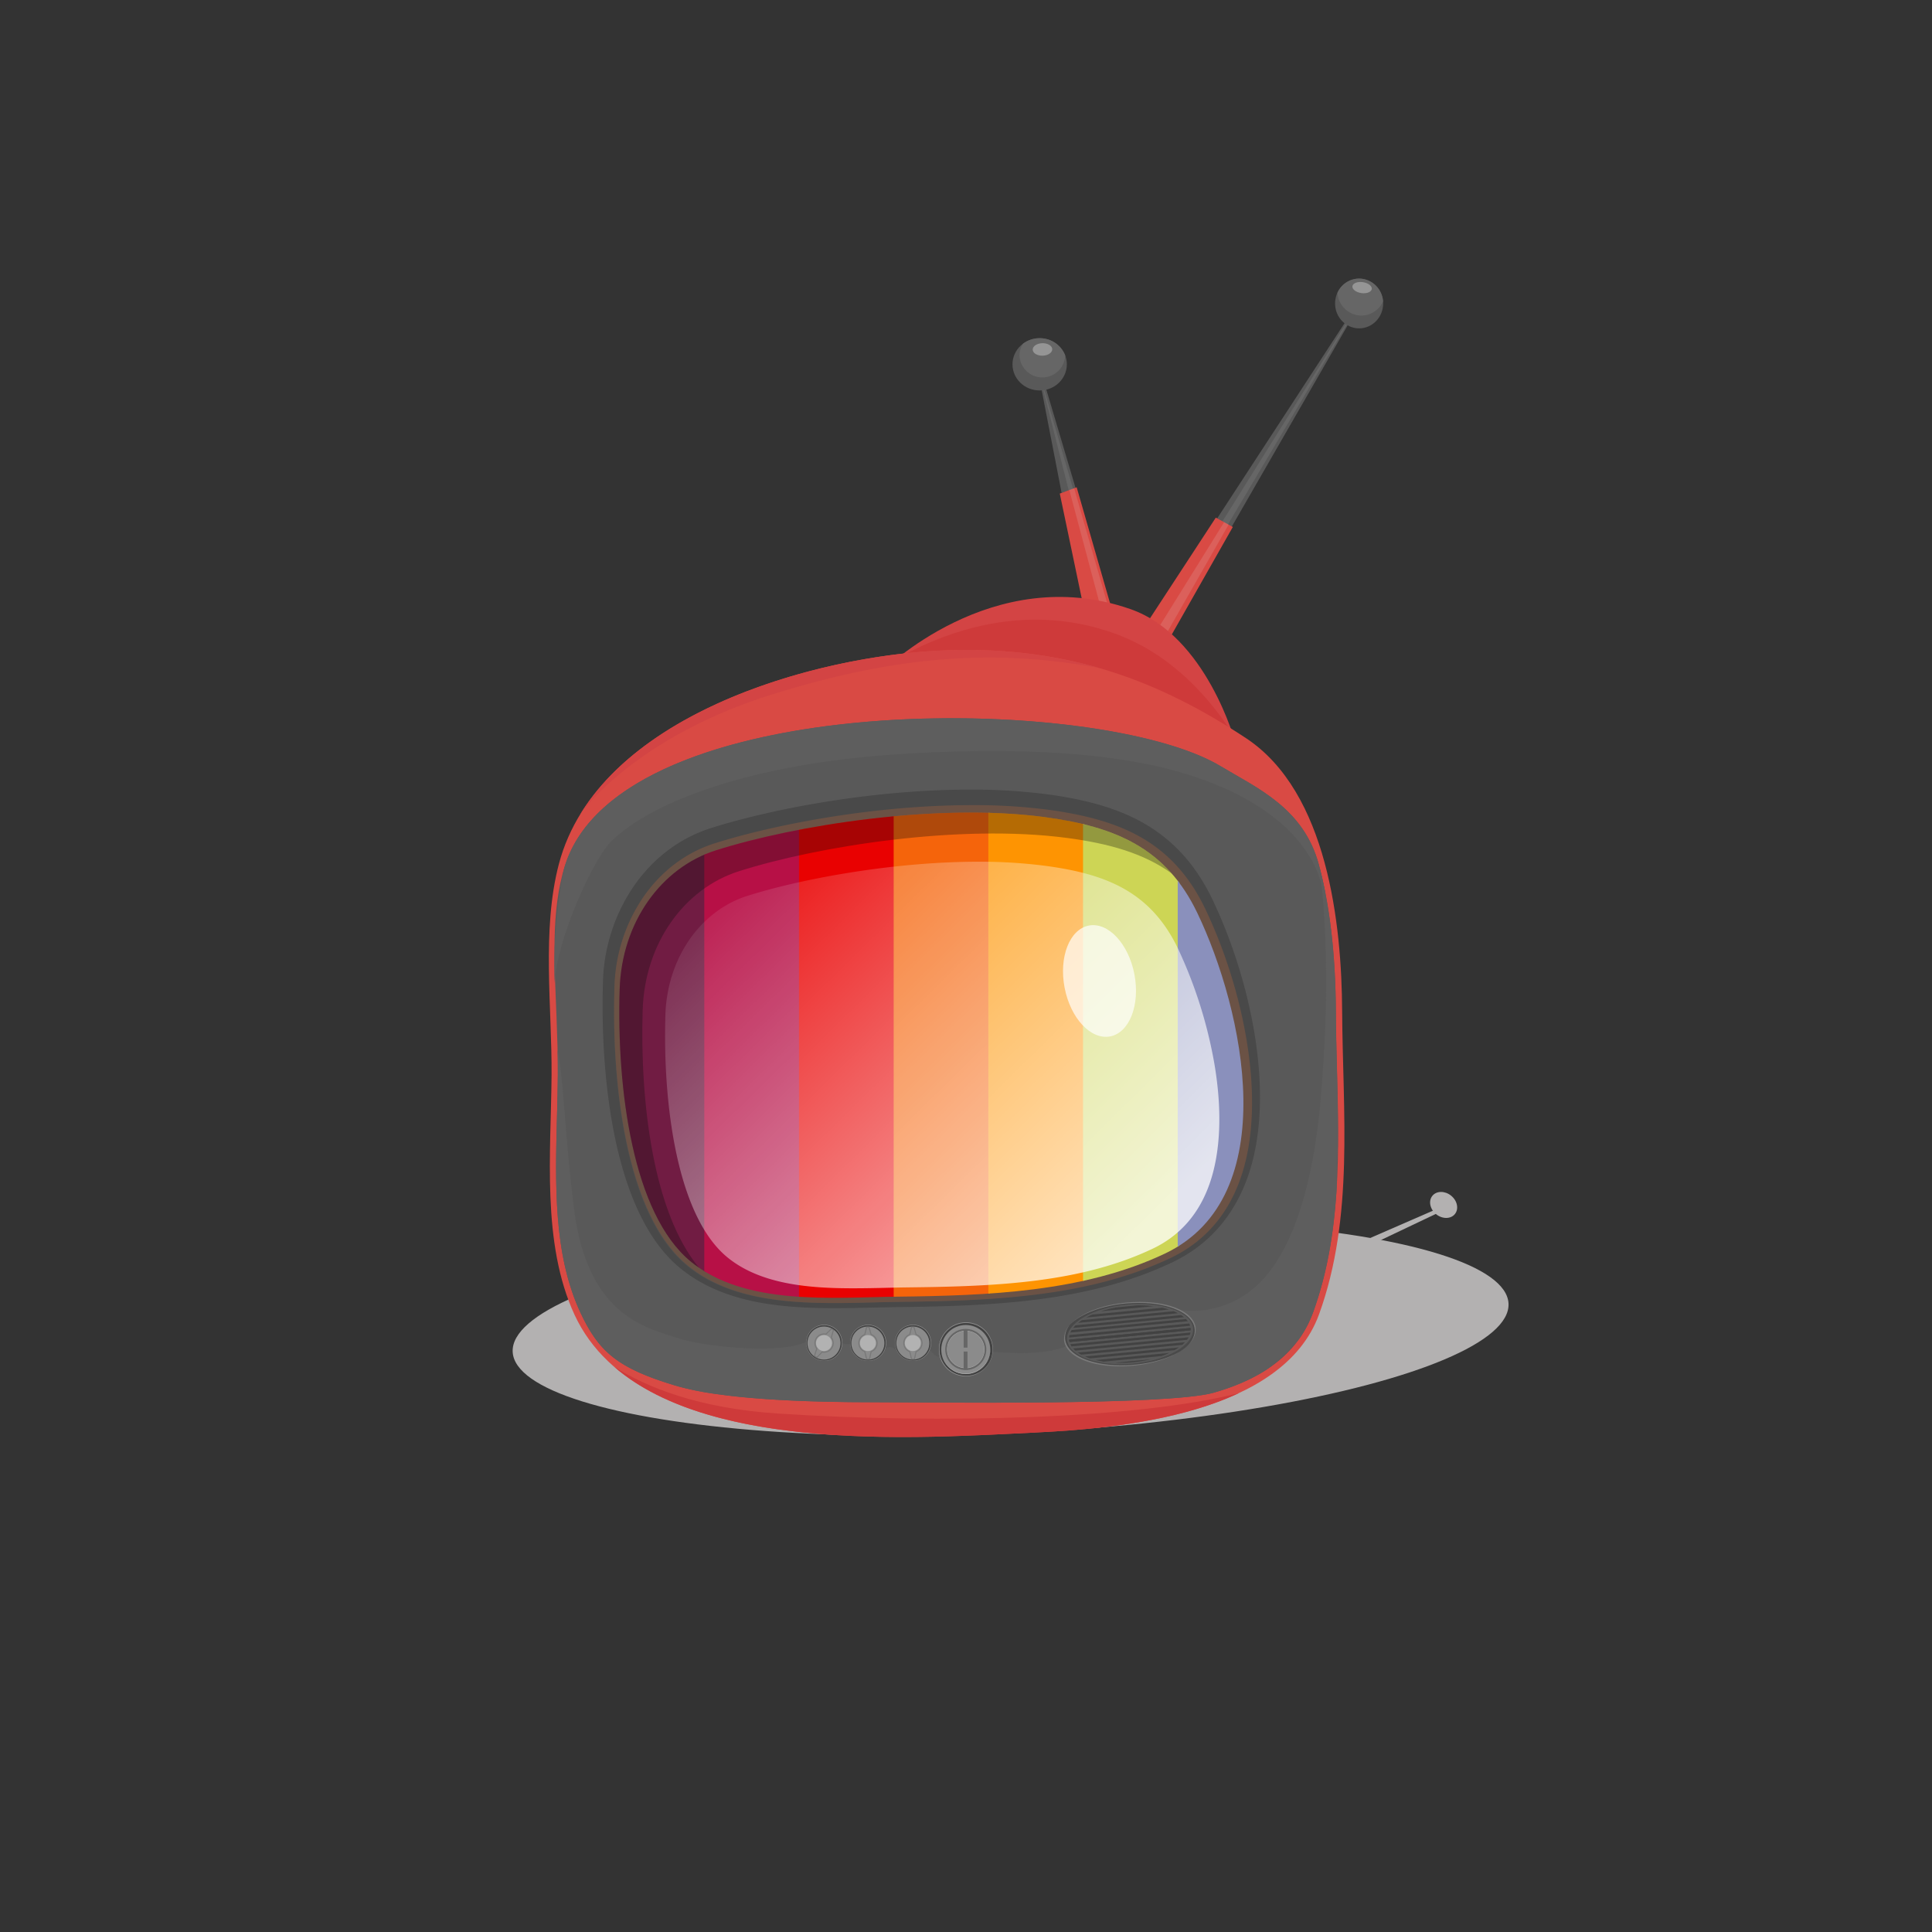 <?xml version="1.0" encoding="utf-8"?>
<svg viewBox="0 0 1000 1000" xmlns="http://www.w3.org/2000/svg">
  <rect x="0" y="0" width="1000" height="1000" fill="#333333" stroke="none"/>
  <defs>
    <clipPath id="a" transform="translate(0)">
      <path d="M370.546,440.135c-28.437,9.049-48.735,37.394-49.8,71.862-1.6,51.49,6.678,116.225,36.806,140.982,28.039,23.041,73.35,18.567,107.133,18.171,45.78-.536,96.094-2.258,138.282-22.3C664.823,619.46,643.8,522.736,619.7,472.486c-15.951-33.251-41.934-44.675-79.437-49.609C484.756,415.576,411.653,427.056,370.546,440.135Z" style="fill:none"/>
    </clipPath>
    <linearGradient id="b" x1="296.565" y1="368.237" x2="575.921" y2="652.176" gradientUnits="userSpaceOnUse">
      <stop offset="0.231" stop-color="#fff" stop-opacity="0"/>
      <stop offset="1" stop-color="#fff"/>
    </linearGradient>
    <clipPath id="c" transform="translate(0)">
      <ellipse cx="584.832" cy="690.53" rx="31.606" ry="14.654" transform="translate(-60.518 56.193) rotate(-5.231)" style="fill:none"/>
    </clipPath>
  </defs>
  <title>114-retro-tv</title>
  <ellipse cx="523.083" cy="687.214" rx="258.026" ry="54.631" transform="translate(-32.679 26.149) rotate(-2.777)" style="fill:#b3b1b1"/>
  <polygon points="696.429 650.554 744.115 627.88 743.42 625.89 690.407 648.972 696.429 650.554" style="fill:#b3b1b1"/>
  <ellipse cx="747.222" cy="623.669" rx="6.167" ry="7.5" transform="translate(-207.747 811.656) rotate(-50.986)" style="fill:#b3b1b1"/>
  <path d="M629.844,268.563l78.391-120.132a.342.342,0,0,1,.584.357l-71.486,124.2Z" transform="translate(0)" style="fill:#595959"/>
  <path d="M549.505,255.205l-13.058-67.3a.5.5,0,0,1,.977-.239l19.331,65.065Z" transform="translate(0)" style="fill:#595959"/>
  <polygon points="632 271.027 697.099 166.894 697.489 167.218 634.805 272.745 632 271.027" style="fill:#666"/>
  <path d="M538.5,195.813l14.849,58.744,2.2-1.037-18.908-65.075a.5.5,0,0,0-.977.239Z" transform="translate(0)" style="fill:#666"/>
  <path d="M557.288,252.221l21.294,73.98a.5.5,0,0,1-.612.63l-15.058-4.016a.5.5,0,0,1-.364-.39l-14.007-66.957Z" transform="translate(0)" style="fill:#d94a44"/>
  <path d="M555.962,252.713l-2.482.922L572.617,325.3l3.73.986a.5.5,0,0,0,.612-.63Z" transform="translate(0)" style="fill:#eaeaea;opacity:0.14"/>
  <path d="M638.105,272.755l-34.548,60.87a.343.343,0,0,1-.451.137l-12.35-6.175a.343.343,0,0,1-.134-.493L629.3,267.921Z" transform="translate(0)" style="fill:#d94a44"/>
  <polygon points="633.608 270.286 598.284 327.113 602.563 330.031 635.922 271.557 633.608 270.286" style="fill:#eaeaea;opacity:0.14"/>
  <path d="M456.568,347.621s56.9-57.272,128.488-32.373c39.476,13.73,54.376,69.162,54.376,69.162Z" transform="translate(0)" style="fill:#d34444"/>
  <path d="M443.341,355.142s62.515-54.2,135.491-26.537c48.241,18.284,70.027,71.064,70.027,71.064Z" transform="translate(0)" style="fill:#ce3a3a"/>
  <path d="M534.85,741.521c-66.133,3.157-203.065,13.238-237.448-60.955-17.167-37.043-12.206-84.139-11.916-124.022.254-34.909-5.195-75.245,3.8-109.369,20.149-76.4,131.834-108.133,200.6-110.588,63.786-2.277,110.723,16.232,154.994,45.444,42.42,27.99,49.564,96.744,49.809,141.2.287,52,6.313,106.738-11.949,157.049C663.988,731.946,580.266,739.376,534.85,741.521Z" transform="translate(0)" style="fill:#d94a44"/>
  <path d="M402.727,731.649C361.875,728.99,335,718.22,317.933,707.476c51.559,44.536,160.237,36.75,216.917,34.045,28.821-1.361,73.062-4.856,106.343-20.428C588.458,734.5,486.578,737.107,402.727,731.649Z" transform="translate(0)" style="fill:#ce3a3a"/>
  <path d="M453.863,725.793c-37.649,0-80.754-1.5-104.417-8.656-29.6-8.948-39.547-17.325-49.1-37.935-13.928-30.054-12.967-66.468-12.038-101.682.192-7.271.373-14.138.423-20.952.071-9.813-.3-19.8-.684-30.379-.976-26.572-3.123-54.378,4.381-78.186C321.407,356.065,568.6,358.5,631.9,396.637c18.567,11.188,42.83,21.518,50.746,50.92,5.679,21.1,8.641,46.562,8.8,75.692.055,9.909.322,20.093.58,29.941,1.106,42.184,2.249,85.8-12.335,125.982-7.344,20.234-24.165,33.861-51.424,41.66C604.457,727.644,479.281,725.793,453.863,725.793Z" transform="translate(0)" style="fill:#595959"/>
  <path d="M681.513,673.852c.3-.906.591-1.812.872-2.721.16-.517.312-1.036.467-1.555.251-.836.5-1.673.738-2.512.154-.542.3-1.085.452-1.628q.339-1.234.664-2.474.213-.817.417-1.636.315-1.254.614-2.512.189-.8.372-1.592c.2-.874.393-1.75.582-2.627.106-.494.214-.987.317-1.482q.3-1.434.573-2.873c.08-.414.164-.828.242-1.243q.329-1.752.628-3.509c.036-.206.074-.412.109-.618q.722-4.272,1.288-8.574c.019-.14.035-.282.054-.422q.249-1.9.472-3.815c.032-.275.061-.551.092-.826q.2-1.722.371-3.449.047-.468.091-.936.165-1.689.311-3.381c.027-.308.053-.617.079-.925q.144-1.733.269-3.466.03-.4.058-.8.13-1.854.239-3.711c.011-.18-.091-.361-.081-.542.082-1.414.108-2.828.108-4.244h0c0-5.924.3-11.5.567-16.781.128-13.31-.164-26.627-.51-39.8-.258-9.848-.5-20.032-.551-29.941-.157-28.517-2.991-53.51-8.439-74.341.385,5.215,1.345,10.8,1.77,16.411,1.871,24.726,2.983,54.533-1.133,103.038-2.351,27.719-9.734,78.988-36.067,99.547-19.108,14.917-38.955,9.738-38.955,9.738s-47.111,14.756-56.266,18.936c-10.065,4.6-26.794,4.207-44.689,2.651,0,0-19.691-.758-20.908,2.218s-6.222-3.246-6.222-4.6c-.811,5.546-13.255,7.034-16.771,2.029-4.87-5-8.657,2.931-12.309,3.2s-3.769-13.542-10.766-6.906c-3.192,3.027-12.973-6.161-22.912-.893-13.525,7.168-54.747,2.435-66.32-1.488-16.04-5.438-47.609-10.821-54.462-68.169-5.162-43.2-4.869-62.758-8.368-81.31.106,4.477.164,8.886.132,13.256-.05,6.814-.231,13.681-.423,20.952-.929,35.214-1.89,71.628,12.038,101.682,9.552,20.61,19.5,28.987,49.1,37.935a149.271,149.271,0,0,0,21.824,4.483q2.4.277,4.905.645c.476.058.959.114,1.44.17.414.048.829.1,1.247.144.5.056,1,.112,1.5.166.45.049.905.1,1.358.143q1.222.127,2.46.248l1.263.122q.787.073,1.58.145l1.312.115q1.276.111,2.568.215l1.372.11,1.62.122,1.335.1q1.17.082,2.351.162l1.726.113c.534.034,1.071.066,1.608.1q.716.044,1.434.085c.523.03,1.045.061,1.57.09q1.29.071,2.589.137c.509.026,1.02.051,1.53.075s1.043.05,1.566.075,1.024.047,1.537.069q1.084.048,2.173.092.921.037,1.845.072t1.823.068l1.437.05q1.046.036,2.091.068l1.606.049q1.147.034,2.3.065l1.3.034,2.133.051,1.037.024,2.98.06,1.1.019q1.14.021,2.277.038l.977.015q1.528.023,3.054.04l.874.009,2.459.024.9.008q1.565.014,3.122.021l.541,0,2.688.011.872,0q1.572,0,3.136,0c25.418,0,150.594,1.851,174.4-4.961.772-.221,1.533-.448,2.288-.678.244-.074.486-.15.728-.226q.769-.239,1.527-.485.416-.135.827-.271.723-.24,1.434-.488c.261-.09.524-.179.782-.27q1-.354,1.98-.72c.314-.117.622-.238.932-.358q.543-.208,1.081-.419c.369-.147.734-.3,1.1-.444q.418-.173.834-.346c.4-.166.791-.333,1.18-.5.191-.083.378-.168.567-.251q2.231-.986,4.335-2.045l.258-.13q.721-.366,1.43-.743l.156-.084q3.063-1.636,5.845-3.441a85.508,85.508,0,0,0,17.057-16.123v0a56.637,56.637,0,0,0,3.964-6.516c.022-.042.042-.085.064-.127q.406-.786.791-1.587c.056-.117.107-.236.162-.352.219-.465.435-.931.643-1.4.107-.246.208-.5.313-.746.148-.35.3-.7.441-1.053q.366-.915.705-1.849.726-2,1.4-4.007C681.233,674.729,681.37,674.29,681.513,673.852Z" transform="translate(0)" style="fill:#5e5e5e"/>
  <path d="M431.407,674.46c-25.875,0-55.111-2.29-75.772-19.267-14.181-11.654-24.625-32.4-31.039-61.676-5.122-23.376-7.451-52.159-6.556-81.046a85.594,85.594,0,0,1,15.027-46.637c9.228-13.191,21.774-22.6,36.282-27.22,28.468-9.058,80.252-19.636,132.5-19.636a294.806,294.806,0,0,1,38.149,2.3c20.862,2.744,36.305,7.338,48.6,14.458,14.031,8.123,24.663,20.017,32.5,36.36,19.226,40.08,32.27,98.491,18.069,138.638-6.656,18.819-18.709,32.484-35.823,40.615-41.614,19.771-89.584,21.93-139.185,22.511-4.129.048-8.374.157-12.868.271-6.443.164-13.106.334-19.89.334Z" transform="translate(0)" style="fill:#727272"/>
  <path d="M431.948,677.1c-27.024,0-57.65-2.433-79.893-20.711-15.336-12.6-26.526-34.557-33.26-65.286-5.233-23.883-7.614-53.223-6.7-82.629a92.047,92.047,0,0,1,16.2-50.153c10.051-14.369,23.757-24.632,39.634-29.684,28.911-9.2,81.476-19.94,134.471-19.94a301.444,301.444,0,0,1,39,2.35c21.738,2.86,37.946,7.714,51.009,15.277,15.2,8.8,26.681,21.612,35.1,39.171,19.807,41.29,33.158,101.709,18.336,143.611-7.253,20.506-20.428,35.415-39.158,44.314-42.8,20.335-91.543,22.549-141.895,23.139-4.051.047-8.237.153-12.668.266l-.111-.029c-6.479.165-13.178.3-20.055.3Z" transform="translate(0)" style="fill:#424242;opacity:0.71"/>
  <path d="M432.408,674.46c-26.1,0-55.6-2.31-76.439-19.437-14.307-11.757-24.843-32.69-31.313-62.219-5.168-23.582-7.517-52.619-6.615-81.761A86.35,86.35,0,0,1,333.2,464c9.309-13.308,21.966-22.8,36.6-27.46,28.719-9.138,80.959-19.809,133.671-19.809a297.506,297.506,0,0,1,38.486,2.315c21.045,2.768,36.625,7.4,49.031,14.585,14.155,8.2,24.88,20.194,32.789,36.681,19.4,40.433,32.555,99.36,18.229,139.86-6.716,18.985-18.875,32.771-36.14,40.973-41.98,19.946-90.372,22.124-140.411,22.71-4.166.048-8.448.158-12.982.273-6.5.165-13.221.337-20.065.337Z" transform="translate(0)" style="fill:#6b5245"/>
  <g style="clip-path:url(#a)">
    <rect x="315.535" y="405.023" width="49.865" height="288.308" style="fill:#711c43"/>
    <rect x="364.543" y="405.023" width="49.865" height="288.308" style="fill:#b71046"/>
    <rect x="413.552" y="405.023" width="49.865" height="288.308" style="fill:#e90101"/>
    <rect x="462.56" y="405.023" width="49.865" height="288.308" style="fill:#f5640b"/>
    <rect x="511.568" y="405.023" width="49.865" height="288.308" style="fill:#fe9402"/>
    <rect x="560.577" y="405.023" width="49.865" height="288.308" style="fill:#cdd555"/>
    <rect x="609.585" y="405.023" width="49.865" height="288.308" style="fill:#8a90bc"/>
  </g>
  <ellipse cx="538.128" cy="188.576" rx="14.066" ry="13.525" style="fill:#595959"/>
  <path d="M551.319,183.914a14.043,14.043,0,0,0-13.191-8.864,14.35,14.35,0,0,0-8.548,2.8A10.985,10.985,0,0,0,527.693,184a11.824,11.824,0,0,0,23.63,0C551.323,183.969,551.319,183.942,551.319,183.914Z" transform="translate(0)" style="fill:#666"/>
  <ellipse cx="703.475" cy="157.077" rx="12.443" ry="12.877" style="fill:#595959"/>
  <path d="M703.475,144.2a12.409,12.409,0,0,0-11.223,7.345,12.617,12.617,0,0,0,12.39,11.8A12.41,12.41,0,0,0,715.866,156,12.617,12.617,0,0,0,703.475,144.2Z" transform="translate(0)" style="fill:#666"/>
  <circle cx="499.965" cy="698.389" r="13.977" style="fill:#919191"/>
  <circle cx="499.965" cy="698.569" r="13.797" style="fill:#424242"/>
  <path d="M500.044,712.1a13.85,13.85,0,0,1-10.353-23.055A13.886,13.886,0,1,0,512.135,705,13.848,13.848,0,0,1,500.044,712.1Z" transform="translate(0)" style="fill:#919191"/>
  <circle cx="499.875" cy="698.479" r="12.67" style="fill:#8b8b8b"/>
  <path d="M512.457,697.01a12.67,12.67,0,0,1-25.188,2.758,12.67,12.67,0,1,0,25.188-2.758Z" transform="translate(0)" style="fill:#b2b2b2"/>
  <circle cx="499.875" cy="698.479" r="10.641" style="fill:#666"/>
  <circle cx="499.875" cy="698.479" r="9.694" style="fill:#b2b2b2"/>
  <circle cx="499.875" cy="698.479" r="9.559" style="fill:#8b8b8b"/>
  <path d="M441.633,666.822c-22.545,0-47.923-1.887-65.211-16.093-25.81-21.211-33.458-78.752-32.01-125.544.9-28.991,17.9-53.68,42.3-61.445,27.715-8.818,75.46-17.713,119.651-17.713a264.14,264.14,0,0,1,34.149,2.051c31.154,4.1,54.838,12.948,69.163,42.809a235.355,235.355,0,0,1,18.858,59.548c4.174,24.4,3.3,46.023-2.54,62.52-5.477,15.485-15.35,26.709-29.344,33.357-36.968,17.563-80.22,19.488-125,20.013-3.842.045-7.767.116-11.921.222-5.876.149-11.953.275-18.1.275Z" transform="translate(0)" style="opacity:0.76;fill:url(#b)"/>
  <path d="M332.646,522.818c1.067-34.468,21.365-62.814,49.8-71.862,41.107-13.08,114.209-24.56,169.713-17.258,21.932,2.885,39.921,7.992,54.27,18.383-15.845-17.96-37.684-25.456-66.172-29.2-55.5-7.3-128.607,4.179-169.714,17.258-28.437,9.049-48.735,37.395-49.8,71.862-1.6,51.49,6.678,116.225,36.806,140.982q2.107,1.732,4.342,3.257C337.928,627.57,331.194,569.705,332.646,522.818Z" transform="translate(0)" style="fill:#0a0a0a;opacity:0.3"/>
  <path d="M370.546,440.135c-28.437,9.049-48.735,37.394-49.8,71.862-1.6,51.49,6.678,116.225,36.806,140.982,28.039,23.041,73.35,18.567,107.133,18.171,45.78-.536,96.094-2.258,138.282-22.3C664.823,619.46,643.8,522.736,619.7,472.486c-15.951-33.251-41.934-44.675-79.437-49.609C484.756,415.576,411.653,427.056,370.546,440.135Z" transform="translate(0)" style="fill:none"/>
  <ellipse cx="569.1" cy="507.763" rx="18.395" ry="29.215" transform="translate(-85.61 116.543) rotate(-10.88)" style="fill:#fff;opacity:0.68"/>
  <path d="M579.777,707.211c-16.357,0-28.292-5.577-29.023-13.561-.841-9.184,13.469-17.748,32.578-19.5,2.2-.2,4.4-.3,6.554-.3,16.357,0,28.292,5.577,29.023,13.561.841,9.184-13.469,17.748-32.578,19.5C584.135,707.109,581.931,707.211,579.777,707.211Z" transform="translate(0)" style="fill:#424242;opacity:0.71"/>
  <path d="M587.155,706.364c-2.214.2-4.436.306-6.606.306-16.487,0-28.517-5.621-29.254-13.669a10.039,10.039,0,0,1,2.261-6.982,10.343,10.343,0,0,0-2.8,7.631c.731,7.984,12.666,13.561,29.023,13.561,2.154,0,4.358-.1,6.554-.3,9.754-.893,18.251-3.563,24.128-7.184C604.591,703.066,596.438,705.514,587.155,706.364Z" transform="translate(0)" style="fill:#c4c4c4;opacity:0.39"/>
  <path d="M618.909,687.41c-.731-7.984-12.666-13.561-29.023-13.561-2.154,0-4.359.1-6.554.3-12.908,1.181-23.618,5.474-28.956,10.965,5.5-5.231,15.933-9.282,28.415-10.424,2.195-.2,4.4-.3,6.554-.3,16.357,0,28.292,5.577,29.023,13.561.273,2.98-1.058,5.894-3.622,8.532C617.667,693.705,619.2,690.6,618.909,687.41Z" transform="translate(0)" style="fill:#c4c4c4;opacity:0.39"/>
  <ellipse cx="584.948" cy="690.519" rx="32.732" ry="15.364" transform="translate(-60.517 56.204) rotate(-5.231)" style="fill:#595959"/>
  <g style="clip-path:url(#c)">
    <rect x="545.971" y="690.71" width="70.917" height="1.224" transform="translate(-63.86 59.193) rotate(-5.525)" style="fill:#424242"/>
    <rect x="545.744" y="688.36" width="70.917" height="1.224" transform="translate(-63.635 59.16) rotate(-5.525)" style="fill:#424242"/>
    <rect x="545.517" y="686.01" width="70.917" height="1.224" transform="matrix(0.995, -0.096, 0.096, 0.995, -63.41, 59.127)" style="fill:#424242"/>
    <rect x="545.289" y="683.66" width="70.917" height="1.224" transform="translate(-63.185 59.094) rotate(-5.525)" style="fill:#424242"/>
    <rect x="545.062" y="681.31" width="70.917" height="1.224" transform="translate(-62.959 59.061) rotate(-5.525)" style="fill:#424242"/>
    <rect x="544.835" y="678.96" width="70.917" height="1.224" transform="translate(-62.734 59.029) rotate(-5.525)" style="fill:#424242"/>
    <rect x="544.607" y="676.61" width="70.917" height="1.224" transform="matrix(0.995, -0.096, 0.096, 0.995, -62.509, 58.996)" style="fill:#424242"/>
    <rect x="544.38" y="674.26" width="70.917" height="1.224" transform="translate(-62.284 58.963) rotate(-5.525)" style="fill:#424242"/>
    <rect x="546.877" y="707.219" width="70.917" height="1.224" transform="translate(-65.446 59.357) rotate(-5.525)" style="fill:#424242"/>
    <rect x="546.65" y="704.869" width="70.917" height="1.224" transform="translate(-65.22 59.324) rotate(-5.525)" style="fill:#424242"/>
    <rect x="546.422" y="702.519" width="70.917" height="1.224" transform="translate(-64.995 59.291) rotate(-5.525)" style="fill:#424242"/>
    <rect x="546.195" y="700.169" width="70.917" height="1.224" transform="translate(-64.77 59.258) rotate(-5.525)" style="fill:#424242"/>
    <rect x="545.968" y="697.819" width="70.917" height="1.224" transform="translate(-64.545 59.225) rotate(-5.525)" style="fill:#424242"/>
    <rect x="545.74" y="695.469" width="70.917" height="1.224" transform="translate(-64.319 59.193) rotate(-5.525)" style="fill:#424242"/>
    <rect x="545.513" y="693.119" width="70.917" height="1.224" transform="translate(-64.094 59.16) rotate(-5.525)" style="fill:#424242"/>
    <rect x="545.286" y="690.769" width="70.917" height="1.224" transform="translate(-63.869 59.127) rotate(-5.525)" style="fill:#424242"/>
  </g>
  <rect x="498.786" y="688.192" width="1.984" height="9.333" style="fill:#666"/>
  <rect x="498.786" y="699.554" width="1.984" height="9.378" style="fill:#666"/>
  <circle cx="472.612" cy="695.037" r="9.363" style="fill:#919191"/>
  <circle cx="472.567" cy="695.082" r="9.182" style="fill:#424242"/>
  <circle cx="472.477" cy="695.172" r="8.551" style="fill:#8b8b8b"/>
  <path d="M477.516,695.172a4.989,4.989,0,0,0-3.119-4.624l-1.15-3.889-.1-.02a3.963,3.963,0,0,0-1.515.009l-.034.056-.95,3.846a4.987,4.987,0,0,0,.007,9.247l.943,3.815.034.056a5.706,5.706,0,0,0,1.535.056l.383-.068.833-3.857A4.989,4.989,0,0,0,477.516,695.172Z" transform="translate(0)" style="fill:#666;opacity:0.52"/>
  <path d="M472.549,703.209a4.159,4.159,0,0,1-.5-.028l-.935-3.783-.256-.1a4.445,4.445,0,0,1-.007-8.244l.256-.1.942-3.812a3.827,3.827,0,0,1,.411-.024,3.066,3.066,0,0,1,.36.022l1.128,3.819.241.1a4.445,4.445,0,0,1-.008,8.247l-.266.108-.817,3.781C472.893,703.2,472.715,703.209,472.549,703.209Z" transform="translate(0)" style="fill:#8b8b8b"/>
  <circle cx="472.477" cy="695.172" r="4.133" style="fill:#b2b2b2"/>
  <circle cx="449.349" cy="695.037" r="9.363" style="fill:#919191"/>
  <circle cx="449.303" cy="695.082" r="9.182" style="fill:#424242"/>
  <circle cx="449.213" cy="695.172" r="8.551" style="fill:#8b8b8b"/>
  <path d="M454.252,695.172a4.989,4.989,0,0,0-3.119-4.624l-1.149-3.889-.1-.02a3.963,3.963,0,0,0-1.515.009l-.034.056-.95,3.846a4.987,4.987,0,0,0,.007,9.247l.943,3.815.034.056a5.707,5.707,0,0,0,1.535.056l.383-.068.834-3.857A4.988,4.988,0,0,0,454.252,695.172Z" transform="translate(0)" style="fill:#666;opacity:0.52"/>
  <path d="M449.286,703.209a4.163,4.163,0,0,1-.5-.028l-.935-3.783-.256-.1a4.446,4.446,0,0,1-.007-8.244l.256-.1.942-3.812a3.842,3.842,0,0,1,.411-.024,3.066,3.066,0,0,1,.36.022l1.128,3.819.242.1a4.445,4.445,0,0,1-.009,8.247l-.266.108-.817,3.781C449.629,703.2,449.451,703.209,449.286,703.209Z" transform="translate(0)" style="fill:#8b8b8b"/>
  <circle cx="449.213" cy="695.172" r="4.133" style="fill:#b2b2b2"/>
  <circle cx="426.626" cy="695.037" r="9.363" style="fill:#919191"/>
  <circle cx="426.581" cy="695.082" r="9.182" style="fill:#424242"/>
  <circle cx="426.49" cy="695.172" r="8.551" style="fill:#8b8b8b"/>
  <path d="M430.758,697.825a4.989,4.989,0,0,0-.181-5.575l1.1-3.9-.071-.068a3.953,3.953,0,0,0-1.287-.8l-.059.03-2.851,2.75a4.987,4.987,0,0,0-4.913,7.834l-1.232,3.731v.066a5.7,5.7,0,0,0,1.27.864l.36.146,2.758-2.822A4.988,4.988,0,0,0,430.758,697.825Z" transform="translate(0)" style="fill:#666;opacity:0.52"/>
  <path d="M422.276,701.987a4.1,4.1,0,0,1-.405-.288l1.221-3.7-.162-.223a4.445,4.445,0,0,1,4.381-6.984l.272.048,2.825-2.726a3.616,3.616,0,0,1,.361.2,2.868,2.868,0,0,1,.293.21l-1.077,3.834.153.211a4.445,4.445,0,0,1-4.395,6.979l-.282-.051-2.705,2.767C422.572,702.163,422.416,702.075,422.276,701.987Z" transform="translate(0)" style="fill:#8b8b8b"/>
  <circle cx="426.49" cy="695.172" r="4.133" style="fill:#b2b2b2"/>
  <path d="M682.644,447.557c-7.916-29.4-32.179-39.732-50.746-50.92-51.921-31.286-227.584-38.545-305.038,10.6-16.968,10.768-29.223,24.242-34.431,40.764-2.5,7.95-6.414,37-5.376,60.856,1.037-22.564,20-64.445,29.567-73.658,21.008-20.23,71.7-39.89,148.872-44.869,48.241-3.112,99.075-2.269,137.46,7.262s66.007,27.233,77.419,50.316c2.86,5.785,3.634,11.037,5.751,14.893Q684.6,454.847,682.644,447.557Z" transform="translate(0)" style="fill:#5e5e5e"/>
  <ellipse cx="539.58" cy="180.866" rx="5.058" ry="3.235" transform="translate(-4.214 13.096) rotate(-1.385)" style="fill:#a0a0a0;opacity:0.81"/>
  <ellipse cx="705.01" cy="148.869" rx="2.853" ry="5.058" transform="translate(455.261 824.758) rotate(-81.643)" style="fill:#a0a0a0;opacity:0.81"/>
  <path d="M300.177,421.749c12.941-17.93,46.094-45.39,97.752-61.762,71.194-22.564,122.116-23.265,170.956-14.236-23.671-6.824-49.534-10.215-79-9.164C429.318,338.749,335.458,363.635,300.177,421.749Z" transform="translate(0)" style="fill:#d34444"/>
</svg>
